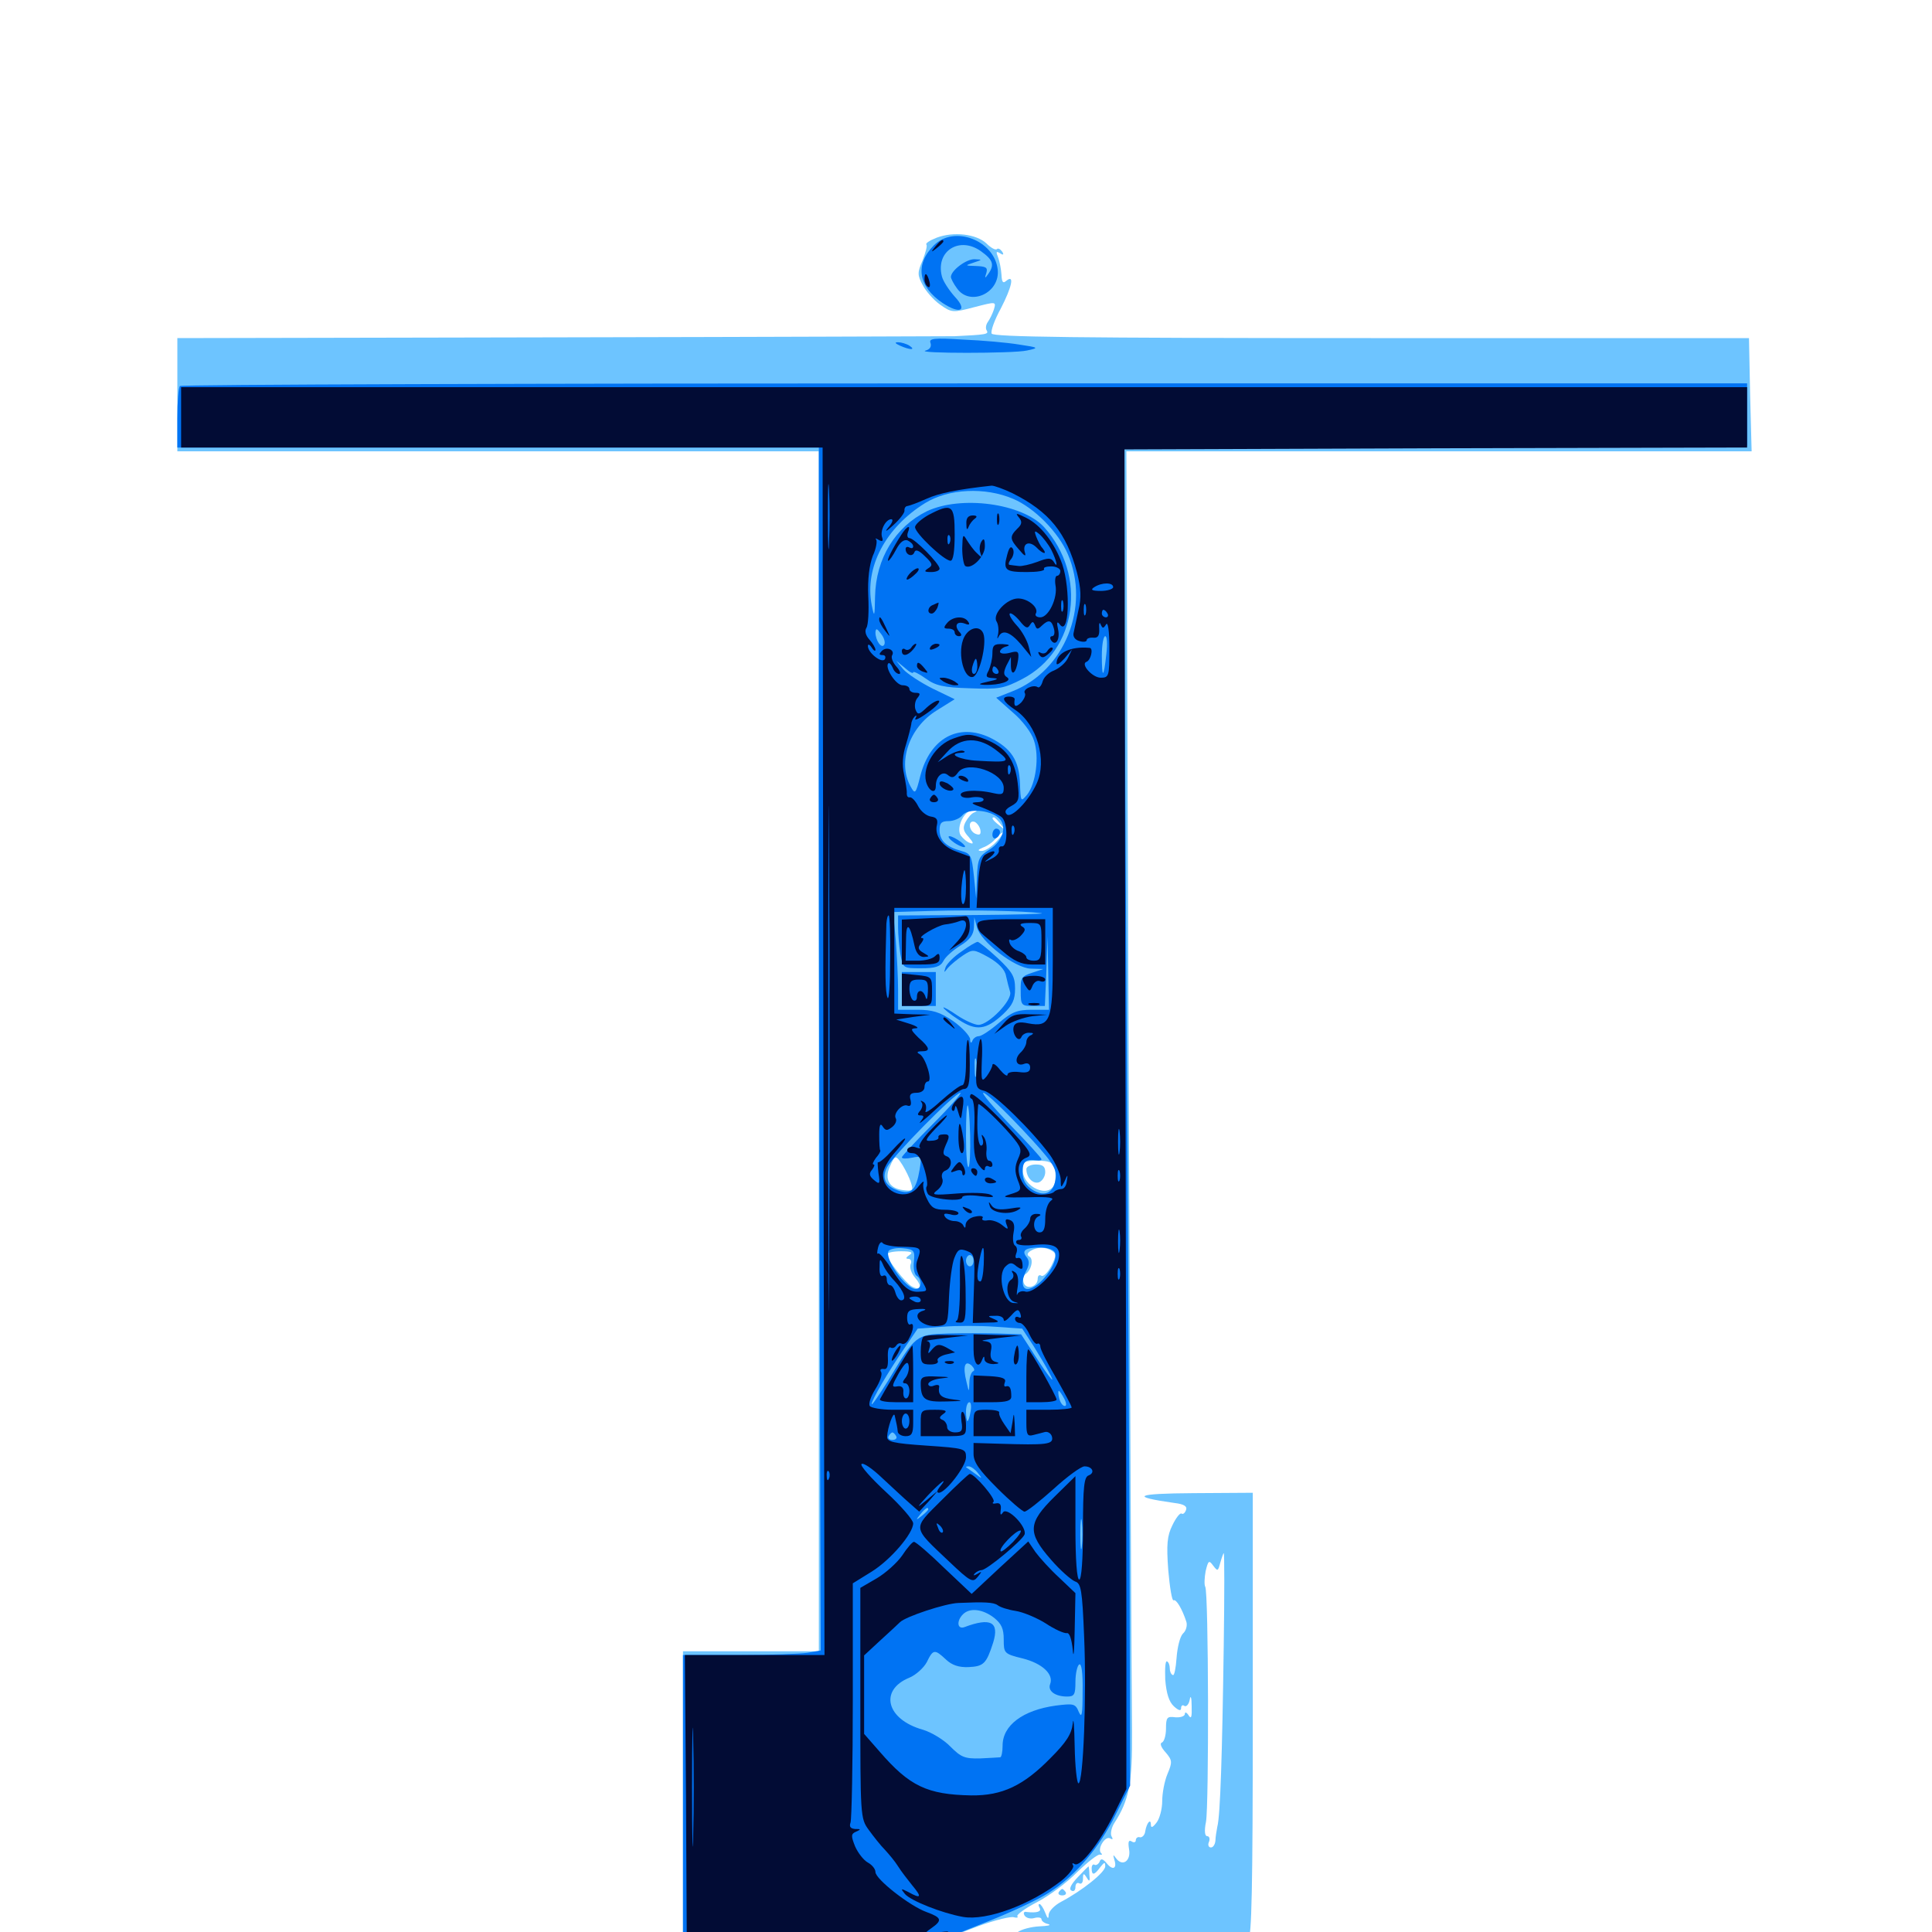 <svg xmlns="http://www.w3.org/2000/svg" viewBox="0 -1000 1000 1000">
	<path fill="#6dc4ff" d="M484.766 -876.953C481.25 -875.586 478.906 -874.023 479.492 -873.438C480.078 -872.852 479.102 -869.336 477.539 -865.234C474.805 -858.984 474.805 -857.617 477.539 -852.539C479.102 -849.414 483.203 -844.727 486.523 -842.383C492.578 -838.086 493.164 -838.086 504.297 -841.016C515.625 -843.945 515.625 -843.945 514.453 -839.844C513.672 -837.5 512.305 -834.766 511.328 -833.398C510.352 -832.031 509.961 -830.078 510.742 -828.906C511.914 -826.953 510.156 -826.758 494.141 -825.977C490.43 -825.977 398.242 -825.586 289.648 -825.391L91.797 -825V-795.703V-766.406H257.812H423.828V-455.859V-145.312H388.672H353.516V-70.117V5.078H225.391H97.461L98.047 9.57L98.633 13.867L483.984 14.453L869.141 14.844V9.961V5.078L756.445 4.883C694.336 4.883 644.727 4.297 646.094 3.711C647.852 2.93 648.438 -22.07 648.438 -112.305V-227.344L617.773 -227.148C587.695 -226.953 584.375 -225.391 607.812 -222.07C612.891 -221.484 614.648 -220.312 613.867 -218.359C613.281 -216.797 612.305 -216.016 611.523 -216.602C610.742 -216.992 608.594 -214.258 606.836 -210.547C604.102 -205.078 603.711 -200.586 604.688 -187.305C605.469 -178.32 606.641 -171.289 607.422 -171.68C608.789 -172.461 611.914 -167.188 614.062 -160.547C614.648 -158.594 613.867 -155.859 612.305 -154.492C610.742 -152.93 609.375 -147.266 608.984 -141.797C608.594 -136.523 607.812 -132.422 607.031 -133.008C606.055 -133.398 605.469 -134.961 605.469 -136.523C605.469 -138.086 604.883 -139.648 604.102 -140.039C603.125 -140.625 602.93 -136.328 603.125 -130.664C603.711 -123.438 605.078 -119.141 607.617 -116.797C609.961 -114.648 611.328 -114.258 611.328 -115.82C611.328 -117.188 612.109 -117.773 613.086 -116.992C614.062 -116.406 615.43 -117.969 615.82 -120.312C616.211 -122.852 616.797 -121.484 616.797 -116.992C616.992 -111.328 616.602 -109.961 615.234 -112.109C614.258 -113.672 613.281 -114.062 613.281 -112.891C613.281 -111.719 611.133 -110.938 608.398 -111.133C604.102 -111.719 603.516 -111.133 603.516 -105.273C603.516 -101.758 602.539 -98.438 601.367 -98.047C600.195 -97.656 600.977 -95.508 603.32 -92.969C606.836 -88.867 606.836 -87.891 604.297 -81.836C602.734 -78.125 601.562 -71.875 601.562 -67.773C601.562 -63.672 600.195 -58.594 598.633 -56.641C596.68 -54.102 595.703 -53.711 595.703 -55.469C595.703 -58.984 593.555 -56.641 592.773 -52.148C592.578 -50.195 591.211 -48.828 590.039 -49.023C588.867 -49.414 587.891 -48.633 587.891 -47.461C587.891 -46.484 586.914 -46.094 585.742 -46.875C584.18 -47.852 583.789 -46.68 584.375 -42.969C585.547 -36.914 581.055 -33.594 577.734 -38.086C576.172 -40.234 575.977 -40.234 576.758 -37.5C578.32 -32.812 575.977 -31.641 572.852 -35.547C570.898 -37.891 569.727 -38.281 569.141 -36.328C568.555 -35.156 567.383 -34.375 566.602 -34.766C565.82 -35.352 565.039 -34.57 565.039 -33.008C565.039 -29.102 566.406 -29.297 569.531 -33.594C571.68 -36.328 572.07 -36.328 572.07 -33.984C572.07 -30.859 559.961 -21.289 549.219 -15.625C545.898 -13.867 542.969 -10.938 542.773 -8.984C542.773 -6.445 542.188 -6.836 541.016 -9.961C540.039 -12.5 538.672 -14.453 538.086 -14.453C537.305 -14.453 537.5 -13.672 538.086 -12.5C539.258 -10.547 536.719 -9.766 531.445 -10.352C530.078 -10.742 529.492 -9.961 530.273 -8.594C531.055 -7.227 533.398 -6.641 535.352 -7.227C537.5 -7.812 539.062 -7.422 539.062 -6.641C539.062 -5.664 540.625 -4.492 542.578 -4.102C544.336 -3.516 542.383 -3.125 538.086 -2.93C533.789 -2.734 528.516 -1.367 526.562 0.195C523.047 2.93 524.219 3.125 539.258 3.516C553.711 3.906 554.297 3.906 543.945 4.688C537.5 5.078 523.047 4.688 511.719 4.102L491.211 2.734L506.641 -3.125C515.234 -6.25 523.438 -8.203 524.805 -7.617C526.367 -7.227 527.148 -7.422 526.562 -8.203C526.172 -8.984 530.664 -12.305 536.719 -15.43C542.773 -18.555 552.344 -25.586 557.617 -31.055C563.086 -36.328 568.359 -40.43 569.336 -40.039C570.508 -39.844 570.703 -40.234 569.922 -40.82C567.773 -42.969 572.07 -50 574.609 -48.438C575.977 -47.656 576.172 -48.047 575.391 -49.414C574.609 -50.586 575.195 -53.711 576.562 -56.055C584.57 -68.359 586.133 -77.148 585.938 -104.102C585.742 -118.75 584.961 -273.633 584.18 -448.633L583.008 -766.406H744.727H906.641L905.859 -795.703L905.273 -825H709.57C556.641 -825 513.867 -825.586 513.281 -827.344C512.695 -828.711 514.844 -834.57 517.969 -840.234C523.828 -851.562 525.195 -858.203 520.898 -854.688C519.141 -853.125 518.555 -853.906 518.359 -857.812C518.164 -860.742 517.383 -864.844 516.602 -866.797C515.43 -869.727 515.625 -870.117 517.578 -868.945C519.336 -867.773 519.727 -868.164 518.75 -869.727C517.773 -871.094 516.602 -871.68 516.016 -871.094C515.43 -870.312 512.891 -871.68 510.547 -874.023C505.273 -878.906 493.555 -880.273 484.766 -876.953ZM504.297 -579.492C502.93 -579.102 500.977 -576.758 499.805 -574.609C498.242 -571.68 498.438 -569.922 501.367 -566.797C503.906 -563.867 504.102 -562.891 502.148 -563.672C500.586 -564.062 498.438 -566.016 497.266 -567.578C494.727 -571.68 499.219 -580.859 503.711 -580.664C505.859 -580.664 506.055 -580.273 504.297 -579.492ZM517.773 -573.633C520.312 -570.508 520.117 -570.312 517.188 -572.852C513.867 -575.391 512.891 -576.953 514.453 -576.953C514.844 -576.953 516.406 -575.391 517.773 -573.633ZM507.422 -570.508C507.812 -568.164 507.227 -567.578 505.078 -568.359C501.367 -569.727 500.781 -575.781 504.492 -574.609C505.664 -574.023 507.031 -572.266 507.422 -570.508ZM515.625 -564.258C513.086 -561.523 509.57 -559.375 508.008 -559.57C505.859 -559.57 506.055 -560.156 508.789 -561.328C511.133 -562.109 514.062 -564.258 515.43 -566.016C516.797 -567.773 518.555 -569.141 519.141 -569.141C519.727 -569.141 518.164 -566.992 515.625 -564.258ZM467.188 -396.875C468.75 -394.336 470.703 -390.43 471.484 -387.891C472.852 -383.789 472.461 -383.398 467.578 -383.984C460.352 -384.766 457.617 -389.648 460.547 -396.094C463.281 -402.344 463.672 -402.344 467.188 -396.875ZM545.898 -395.312C546.484 -393.164 546.484 -389.648 545.898 -387.5C543.359 -379.297 529.297 -385.352 529.297 -394.727C529.297 -398.633 530.273 -399.219 536.914 -399.219C542.969 -399.219 544.922 -398.438 545.898 -395.312ZM544.531 -352.539C546.875 -351.172 546.68 -349.805 544.141 -344.727C542.383 -341.406 540.039 -339.062 539.062 -339.648C537.891 -340.43 537.109 -339.648 537.109 -338.086C537.109 -333.984 531.25 -332.227 529.883 -335.938C529.297 -337.695 529.492 -339.648 530.664 -340.43C533.789 -342.383 535.156 -348.242 532.812 -349.609C531.445 -350.391 531.641 -351.367 533.398 -352.539C536.914 -354.688 541.211 -354.688 544.531 -352.539ZM470.703 -350.391C468.945 -349.219 468.555 -348.438 470.117 -348.438C471.484 -348.438 472.07 -347.07 471.289 -345.508C470.703 -343.75 471.875 -340.625 473.633 -338.672C477.539 -334.18 476.562 -331.641 471.875 -334.18C468.555 -336.133 458.984 -348.242 458.984 -350.781C458.984 -351.562 462.305 -352.344 466.406 -352.344C471.68 -352.344 472.852 -351.758 470.703 -350.391ZM506.445 -311.914C507.617 -312.5 506.641 -312.891 503.906 -312.891C501.172 -312.891 500.195 -312.5 501.562 -311.914C502.734 -311.523 505.078 -311.523 506.445 -311.914ZM610.742 -224.219C611.523 -224.805 610.352 -225.391 608.203 -225.195C606.055 -225.195 605.469 -224.609 607.031 -224.023C608.398 -223.438 610.156 -223.633 610.742 -224.219ZM633.398 -147.852C632.617 -92.578 631.641 -60.156 630.078 -54.492C629.688 -52.344 629.102 -49.023 629.102 -47.266C628.906 -45.312 627.93 -43.75 626.758 -43.75C625.586 -43.75 625 -45.117 625.781 -46.68C626.367 -48.242 625.977 -49.609 624.805 -49.609C623.633 -49.609 623.242 -52.344 624.219 -57.031C625.781 -65.43 625.586 -175.977 623.828 -178.711C623.242 -179.688 623.438 -183.398 624.023 -186.719C625.391 -192.383 625.781 -192.578 627.93 -189.648C630.273 -186.523 630.469 -186.719 631.641 -191.211C632.422 -193.945 633.203 -196.094 633.398 -196.094C633.789 -196.094 633.789 -174.414 633.398 -147.852ZM593.359 -1.367C595.117 -1.953 593.555 -2.344 589.844 -2.344C586.133 -2.344 584.57 -1.953 586.523 -1.367C588.281 -0.977 591.406 -0.977 593.359 -1.367ZM584.57 4.492C586.914 4.102 584.57 3.711 579.102 3.711C573.828 3.711 571.68 4.102 574.805 4.492C577.734 4.883 582.031 4.883 584.57 4.492ZM531.25 -394.922C531.25 -390.43 534.766 -386.914 537.891 -388.086C539.648 -388.867 541.016 -391.211 541.016 -393.359C541.016 -396.289 539.648 -397.266 536.133 -397.266C533.398 -397.266 531.25 -396.094 531.25 -394.922ZM557.812 -28.32C554.492 -24.805 553.125 -22.266 554.492 -21.484C555.664 -20.703 556.641 -21.484 556.641 -23.242C556.641 -25 557.617 -25.781 558.594 -25.195C559.766 -24.609 560.547 -25.586 560.547 -27.539C560.547 -30.469 560.938 -30.664 562.5 -28.125C563.867 -25.781 564.258 -26.172 563.867 -29.688C563.867 -32.031 563.477 -33.984 563.477 -33.984C563.281 -33.984 560.742 -31.445 557.812 -28.32ZM548.047 -20.703C547.461 -19.727 548.242 -18.945 549.805 -18.945C551.367 -18.945 552.148 -19.727 551.562 -20.703C550.977 -21.484 550.195 -22.266 549.805 -22.266C549.414 -22.266 548.633 -21.484 548.047 -20.703Z"/>
	<path fill="#0073f3" d="M483.398 -873.047C473.438 -863.086 475.195 -851.758 487.891 -843.164C497.07 -837.109 500.977 -839.258 494.141 -846.484C491.211 -849.805 488.086 -854.492 487.5 -857.031C484.18 -870.117 496.68 -877.93 507.812 -869.922C514.062 -865.43 514.844 -862.891 511.523 -858.203C509.766 -855.664 509.57 -855.859 510.547 -858.789C511.328 -861.523 510.352 -862.109 505.273 -862.305C499.414 -862.5 499.219 -862.5 503.906 -864.062C508.594 -865.625 508.594 -865.625 504.492 -865.82C500.195 -866.016 492.188 -859.961 492.188 -856.641C492.188 -855.859 493.555 -853.125 495.312 -850.781C501.953 -841.211 517.773 -848.242 516.406 -860.547C514.648 -875.586 493.945 -883.594 483.398 -873.047ZM481.641 -822.461C482.227 -820.508 481.25 -819.141 479.102 -818.555C473.242 -816.992 524.414 -816.992 531.445 -818.555C537.891 -819.922 537.891 -820.117 527.344 -821.68C521.484 -822.656 508.398 -823.828 498.633 -824.219C483.203 -825.195 480.664 -824.805 481.641 -822.461ZM465.82 -821.094C471.094 -818.75 474.219 -818.75 470.703 -821.094C469.141 -822.07 466.406 -822.852 464.844 -822.852C462.891 -822.852 463.281 -822.266 465.82 -821.094ZM93.164 -800.195C92.383 -799.609 91.797 -791.992 91.797 -783.594V-768.359H257.812H423.828V-658.594C423.633 -598.047 424.023 -458.008 424.219 -347.07L424.805 -145.703L417.969 -144.531C414.258 -143.945 398.242 -143.359 382.422 -143.359H353.516V-69.141V5.273L420.508 4.688L487.305 4.102L510.352 -5.078C523.242 -10.156 537.891 -16.992 543.164 -20.508C556.641 -29.102 569.141 -43.75 577.539 -60.938L584.961 -75.781L584.766 -149.023C584.766 -189.453 583.984 -345.312 583.008 -495.508L581.445 -768.359H742.969C831.641 -768.359 904.297 -768.75 904.297 -769.336V-785.938V-801.562H499.414C276.562 -801.562 93.75 -800.977 93.164 -800.195ZM524.414 -741.797C535.156 -737.305 547.852 -724.609 552.734 -713.086C564.453 -685.938 550.977 -652.734 524.023 -642.188L515.625 -638.867L524.219 -631.25C529.102 -627.148 533.984 -620.703 535.156 -616.797C538.086 -608.398 536.133 -594.336 531.641 -588.672C528.32 -584.766 528.32 -584.961 527.93 -594.336C527.539 -606.445 523.438 -612.695 512.5 -618.164C496.094 -625.977 481.445 -617.969 476.367 -598.438C474.023 -589.062 473.633 -588.672 471.289 -592.969C464.453 -605.469 470.508 -623.438 484.766 -632.227L494.141 -638.086L482.812 -643.555C476.562 -646.68 469.727 -651.172 467.578 -653.516L463.867 -658.008L468.359 -654.297C470.703 -652.148 472.656 -651.172 472.656 -651.953C472.656 -652.734 475.586 -651.367 479.102 -648.828C484.18 -645.117 488.281 -644.141 501.953 -643.75C517.188 -643.164 519.531 -643.555 529.297 -648.633C557.617 -663.477 562.891 -702.148 540.43 -727.148C529.102 -739.453 497.461 -743.75 479.688 -735.352C463.477 -727.344 453.32 -710.938 452.93 -691.211C452.734 -680.469 452.539 -680.078 451.172 -686.914C447.461 -706.445 458.398 -726.953 478.906 -739.648C491.016 -747.07 509.766 -748.047 524.414 -741.797ZM457.617 -666.211C456.25 -664.062 453.125 -668.555 453.125 -672.656C453.32 -675 453.906 -674.805 456.055 -671.875C457.617 -669.922 458.398 -667.383 457.617 -666.211ZM572.656 -661.523C571.289 -648.828 570.312 -648.438 570.312 -660.547C570.312 -666.211 571.094 -670.703 572.07 -670.703C573.047 -670.703 573.242 -666.602 572.656 -661.523ZM516.797 -576.758C521.484 -572.852 519.336 -564.844 512.305 -560.352C506.641 -556.836 506.055 -555.469 505.664 -545.703L505.273 -534.961L504.102 -546.484C502.93 -557.227 502.539 -558.203 497.461 -559.57C489.648 -561.719 486.328 -565.039 486.328 -570.312C486.328 -574.023 487.305 -575 491.016 -575C493.555 -575 496.875 -576.367 498.242 -578.125C501.172 -581.641 511.914 -580.859 516.797 -576.758ZM539.062 -527.344C541.797 -526.953 526.172 -526.562 504.492 -526.367L464.844 -526.172V-519.922C464.844 -516.406 465.43 -510.156 466.016 -506.25C467.383 -498.828 467.383 -498.828 476.758 -498.828C483.984 -498.828 486.719 -499.609 488.281 -502.539C489.258 -504.688 493.359 -508.203 497.07 -510.547C501.953 -513.477 503.906 -516.211 504.102 -519.922L504.297 -525.195L505.664 -520.117C507.422 -512.695 525.391 -498.828 533.594 -498.633L540.039 -498.438L534.18 -496.484C528.711 -494.727 528.125 -493.75 528.32 -486.914C528.32 -479.688 528.711 -479.297 534.57 -479.297H540.82L541.602 -497.461L542.188 -515.43L542.578 -496.484L542.969 -477.344H533.984C526.562 -477.344 523.633 -476.172 516.992 -470.508C512.695 -466.797 508.008 -463.672 506.641 -463.672C505.273 -463.672 503.711 -462.5 503.32 -461.328C502.734 -459.766 502.148 -460.156 502.148 -462.109C501.953 -463.867 498.047 -468.164 493.359 -471.484C486.523 -476.172 482.617 -477.344 474.805 -477.344H464.844V-487.695C464.844 -493.555 464.258 -504.883 463.672 -513.086L462.305 -527.93L482.617 -528.516C502.734 -529.102 529.688 -528.516 539.062 -527.344ZM505.273 -443.75C504.883 -441.211 504.492 -442.773 504.492 -447.07C504.297 -451.367 504.688 -453.32 505.273 -451.562C505.664 -449.609 505.664 -446.094 505.273 -443.75ZM482.812 -418.164C474.023 -409.375 466.797 -401.562 466.797 -400.977C466.797 -400.195 469.141 -400.195 472.07 -400.781C476.953 -401.758 477.148 -401.562 475.977 -394.531C474.219 -383.984 471.68 -381.445 464.844 -383.789C458.203 -386.133 456.25 -390.234 459.18 -395.898C461.914 -401.367 494.336 -434.375 497.07 -434.375C498.047 -434.375 491.797 -427.148 482.812 -418.164ZM529.102 -415.43C544.336 -399.219 546.875 -395.508 546.484 -390.625C545.703 -382.617 540.82 -380.078 534.375 -384.18C530.859 -386.523 529.297 -389.258 529.297 -393.359C529.297 -398.828 530.859 -400.195 536.719 -399.414C537.891 -399.219 539.062 -399.414 539.062 -400C539.062 -400.586 531.836 -408.594 522.852 -417.773C514.062 -426.953 507.812 -434.375 508.984 -434.375C510.352 -434.375 519.336 -425.781 529.102 -415.43ZM502.148 -412.305C502.344 -404.102 501.953 -396.68 501.367 -395.898C500.586 -395.312 500 -402.344 500 -411.914C500 -433.008 501.562 -433.203 502.148 -412.305ZM468.75 -368.164C468.75 -366.992 467.969 -365.625 466.797 -365.039C465.82 -364.453 464.844 -365.234 464.844 -366.797C464.844 -368.555 465.82 -369.922 466.797 -369.922C467.969 -369.922 468.75 -369.141 468.75 -368.164ZM473.047 -347.07C472.656 -343.75 473.242 -340.43 474.414 -339.648C477.344 -337.891 477.148 -332.812 474.023 -332.812C468.75 -332.812 457.617 -348.633 459.961 -352.539C460.742 -353.516 464.062 -354.297 467.383 -353.906C473.047 -353.32 473.633 -352.734 473.047 -347.07ZM546.094 -351.562C548.047 -346.289 537.891 -333.008 531.836 -332.812C528.711 -332.812 528.516 -337.5 531.445 -342.773C532.812 -345.508 532.812 -347.461 531.445 -349.219C528.516 -352.734 530.664 -354.297 538.477 -354.297C542.383 -354.297 545.508 -353.125 546.094 -351.562ZM503.906 -347.461C503.906 -345.898 503.125 -344.531 501.953 -344.531C500.977 -344.531 500 -345.898 500 -347.461C500 -349.023 500.977 -350.391 501.953 -350.391C503.125 -350.391 503.906 -349.023 503.906 -347.461ZM534.961 -303.32C538.086 -298.242 541.602 -292.383 542.773 -290.039C547.07 -282.227 543.75 -285.938 536.133 -297.656L528.516 -309.375L516.797 -309.766C510.156 -309.961 498.438 -309.961 490.43 -309.766C474.023 -309.18 474.023 -309.18 459.57 -285.156C454.883 -277.734 451.172 -272.266 451.172 -273.242C451.172 -275.391 459.766 -290.039 468.359 -302.539L475 -312.305L487.891 -313.281C495.117 -313.867 507.227 -313.867 515.039 -313.281L529.102 -312.305ZM503.711 -290.234C502.734 -289.844 501.758 -287.109 501.758 -284.375C501.562 -279.102 501.562 -279.102 500.195 -284.961C498.242 -292.773 499.414 -296.289 502.93 -293.164C504.297 -291.797 504.688 -290.625 503.711 -290.234ZM550.781 -276.172C551.953 -274.023 552.148 -272.266 551.172 -272.266C550 -272.266 548.828 -274.023 548.242 -276.172C547.656 -278.32 547.656 -280.078 548.047 -280.078C548.438 -280.078 549.609 -278.32 550.781 -276.172ZM502.344 -269.336C501.953 -266.602 501.172 -264.453 500.781 -264.453C500.391 -264.453 500 -266.602 500 -269.336C500 -272.07 500.781 -274.219 501.758 -274.219C502.539 -274.219 502.93 -272.07 502.344 -269.336ZM463.867 -256.641C464.453 -255.664 463.672 -254.688 461.914 -254.688C460.156 -254.688 459.375 -255.664 459.961 -256.641C460.547 -257.812 461.523 -258.594 461.914 -258.594C462.305 -258.594 463.281 -257.812 463.867 -256.641ZM507.422 -253.906C505.664 -255.469 474.609 -255.859 474.609 -254.297C474.609 -253.32 482.227 -252.734 491.602 -252.734C500.781 -252.734 508.008 -253.32 507.422 -253.906ZM530.273 -254.688C529.688 -255.859 528.711 -256.641 528.125 -256.641C527.734 -256.641 527.344 -255.859 527.344 -254.688C527.344 -253.711 528.32 -252.734 529.492 -252.734C530.469 -252.734 530.859 -253.711 530.273 -254.688ZM542.383 -255.469C543.164 -256.055 541.992 -256.641 539.844 -256.445C537.695 -256.445 537.109 -255.859 538.672 -255.273C540.039 -254.688 541.797 -254.883 542.383 -255.469ZM506.055 -237.695C508.594 -234.375 508.594 -234.375 504.883 -237.109C502.734 -238.672 500.586 -240.234 500.195 -240.43C499.805 -240.82 500.195 -241.016 501.367 -241.016C502.539 -241.016 504.688 -239.453 506.055 -237.695ZM561.914 -237.891C562.695 -238.477 561.523 -239.062 559.375 -238.867C557.227 -238.867 556.641 -238.281 558.203 -237.695C559.57 -237.109 561.328 -237.305 561.914 -237.891ZM480.469 -218.75C480.469 -218.359 478.906 -216.797 477.148 -215.43C474.023 -212.891 473.828 -213.086 476.367 -216.211C478.906 -219.336 480.469 -220.312 480.469 -218.75ZM559.961 -199.609C559.57 -196.094 559.18 -198.828 559.18 -205.859C559.18 -212.891 559.57 -215.625 559.961 -212.305C560.352 -208.789 560.352 -202.93 559.961 -199.609ZM514.453 -162.695C518.359 -159.57 519.531 -157.031 519.531 -151.367C519.531 -144.336 519.727 -143.945 529.297 -141.602C539.453 -139.062 545.508 -133.398 543.555 -128.32C542.188 -124.805 546.094 -121.875 552.344 -121.875C556.055 -121.875 556.641 -122.852 556.641 -129.492C556.641 -133.789 557.617 -137.891 558.594 -138.477C559.766 -139.258 560.547 -134.18 560.352 -124.414C560.352 -112.695 559.961 -110.352 558.398 -113.867C556.641 -118.164 555.859 -118.359 546.484 -117.188C529.492 -114.844 518.945 -107.031 518.945 -96.484C518.945 -93.164 518.359 -90.625 517.773 -90.43C517.188 -90.43 512.5 -90.039 507.422 -89.844C499.414 -89.648 497.461 -90.43 491.992 -95.898C488.672 -99.414 482.227 -103.32 477.734 -104.688C458.789 -109.961 454.883 -125.195 470.703 -131.641C474.023 -133.008 478.125 -136.719 479.688 -139.648C483.008 -146.484 483.789 -146.484 489.648 -141.016C492.773 -138.086 496.289 -136.914 501.367 -137.109C509.18 -137.5 510.547 -138.867 514.062 -149.805C517.383 -160.547 512.695 -162.891 499.219 -157.812C495.508 -156.445 494.922 -160.938 498.438 -164.453C501.953 -167.969 508.594 -167.188 514.453 -162.695ZM513.672 -567.969C513.672 -566.406 514.648 -565.625 515.625 -566.211C516.797 -566.797 517.578 -568.164 517.578 -569.336C517.578 -570.312 516.797 -571.094 515.625 -571.094C514.648 -571.094 513.672 -569.727 513.672 -567.969ZM493.359 -564.258C495.312 -562.695 498.047 -561.523 499.023 -561.523C500.195 -561.523 499.219 -562.695 497.266 -564.258C495.117 -565.82 492.578 -567.188 491.406 -567.188C490.43 -567.188 491.211 -565.82 493.359 -564.258ZM497.852 -507.617C493.945 -505.078 490.234 -501.367 489.453 -499.414C488.477 -496.289 488.477 -496.289 490.625 -499.023C491.992 -500.586 495.508 -503.516 498.438 -505.469C503.516 -508.789 503.906 -508.789 511.719 -504.492C516.797 -501.562 520.117 -498.242 520.703 -494.922C521.289 -492.188 522.266 -488.477 522.852 -486.523C524.023 -482.227 511.719 -469.531 506.445 -469.531C504.492 -469.531 499.609 -471.68 495.508 -474.414C491.602 -477.148 488.281 -478.906 488.281 -478.516C488.281 -477.93 491.797 -475 496.094 -472.266C505.273 -466.211 510.352 -466.797 519.336 -475.195C524.023 -479.688 525.391 -482.422 525.391 -488.281C525.391 -494.531 524.023 -496.875 516.406 -504.102C511.328 -508.789 506.641 -512.5 506.055 -512.5C505.273 -512.5 501.562 -510.352 497.852 -507.617ZM466.797 -488.086V-479.297H475.586H484.375V-488.086V-496.875H475.586H466.797ZM114.844 8.398C105.859 8.203 113.086 7.812 130.859 7.812C148.633 7.812 155.859 8.203 147.07 8.398C138.086 8.789 123.633 8.789 114.844 8.398ZM271.094 8.398C257.812 8.203 268.555 7.812 294.922 7.812C321.289 7.812 332.031 8.203 318.945 8.398C305.664 8.789 284.18 8.789 271.094 8.398ZM555.273 8.398C523.242 8.203 549.023 8.008 612.305 8.008C675.781 8.008 701.953 8.203 670.508 8.398C639.258 8.789 587.305 8.789 555.273 8.398ZM818.945 8.398C810.547 8.203 817.383 7.812 833.984 7.812C850.586 7.812 857.422 8.203 849.219 8.398C840.82 8.789 827.148 8.789 818.945 8.398ZM118.75 12.305C116.211 11.914 118.164 11.523 123.047 11.523C127.93 11.523 129.883 11.914 127.539 12.305C125 12.695 121.094 12.695 118.75 12.305ZM328.711 12.305C323.438 11.914 327.734 11.719 337.891 11.719C348.047 11.719 352.344 11.914 347.266 12.305C341.992 12.695 333.789 12.695 328.711 12.305ZM360.938 12.305C359.375 11.719 359.961 11.133 362.109 11.133C364.258 10.938 365.43 11.523 364.648 12.109C364.062 12.695 362.305 12.891 360.938 12.305ZM378.516 12.305C372.852 11.914 377.344 11.719 388.672 11.719C400 11.719 404.492 11.914 399.023 12.305C393.359 12.695 383.984 12.695 378.516 12.305ZM456.641 12.305C443.359 12.109 454.102 11.719 480.469 11.719C506.836 11.719 517.578 12.109 504.492 12.305C491.211 12.695 469.727 12.695 456.641 12.305ZM539.648 12.305C537.695 11.719 538.867 11.328 541.992 11.328C545.312 11.328 546.68 11.719 545.508 12.305C544.141 12.695 541.406 12.695 539.648 12.305ZM571.875 12.305C570.508 11.719 571.484 11.328 574.219 11.328C576.953 11.328 577.93 11.719 576.758 12.305C575.391 12.695 573.047 12.695 571.875 12.305ZM653.906 12.305C648.242 11.914 652.734 11.719 664.062 11.719C675.391 11.719 679.883 11.914 674.414 12.305C668.75 12.695 659.375 12.695 653.906 12.305ZM830.664 12.305C824.414 11.914 829.102 11.719 840.82 11.719C852.734 11.719 857.812 11.914 852.148 12.305C846.484 12.695 836.914 12.695 830.664 12.305Z"/>
	<path fill="#020c35" d="M484.18 -872.461C481.641 -869.336 481.836 -869.141 484.961 -871.68C486.719 -873.047 488.281 -874.609 488.281 -875C488.281 -876.562 486.719 -875.586 484.18 -872.461ZM478.516 -855.469C478.516 -853.906 479.297 -852.148 480.273 -851.562C481.25 -850.781 481.641 -852.148 481.055 -854.297C479.883 -858.789 478.516 -859.375 478.516 -855.469ZM93.75 -783.984V-768.359H259.766H425.781L426.172 -455.859L426.758 -143.359H390.625H354.492L355.078 -70.117L355.469 3.125L419.531 2.93C454.688 2.734 485.547 1.953 488.281 0.977C492.188 -0.391 491.602 -0.586 485.547 0.195C478.125 0.977 477.93 0.977 482.031 -1.953C487.891 -6.055 487.5 -7.422 479.492 -10.352C470.898 -13.477 453.125 -27.344 453.125 -31.055C453.125 -32.617 451.367 -34.766 449.219 -35.938C447.07 -37.109 444.141 -40.82 442.578 -44.336C440.43 -49.805 440.43 -50.781 443.164 -51.953C445.703 -53.125 445.703 -53.32 442.578 -53.32C440.234 -53.516 439.453 -54.492 440.234 -56.641C440.82 -58.398 441.406 -86.914 441.406 -120.117V-180.469L451.172 -186.523C460.938 -192.578 472.656 -206.25 472.656 -211.523C472.656 -213.281 466.406 -220.508 458.594 -227.734C450.781 -234.961 445.117 -241.406 445.898 -242.188C446.68 -243.164 451.562 -239.844 456.641 -234.961C461.719 -230.273 468.164 -224.219 470.898 -221.875L475.781 -217.578L480.664 -222.852L485.352 -228.32L479.492 -223.438C474.219 -219.141 474.219 -219.336 480.273 -225.977C486.914 -233.008 491.211 -236.133 486.328 -230.273C484.961 -228.516 484.766 -227.344 485.938 -227.344C489.453 -227.344 500 -241.016 500 -245.703C500 -250.195 499.414 -250.391 479.492 -251.758C462.305 -252.93 458.984 -253.711 459.18 -256.445C459.375 -261.133 462.5 -269.727 463.086 -267.383C464.062 -263.086 464.453 -261.328 464.648 -259.18C464.648 -257.812 466.602 -256.641 468.75 -256.641C471.875 -256.641 472.656 -258.008 472.656 -263.477V-270.312H462.109C456.25 -270.312 450.781 -271.289 450.195 -272.266C449.414 -273.438 450.781 -277.344 453.125 -281.055C455.469 -284.766 456.836 -288.672 456.055 -289.844C455.273 -291.016 455.859 -291.602 457.422 -291.406C459.18 -291.016 459.766 -292.773 459.57 -297.266C459.375 -300.781 459.961 -303.125 460.938 -302.539C461.914 -301.953 463.086 -302.344 463.867 -303.516C464.648 -304.688 465.82 -305.078 466.797 -304.492C467.773 -303.906 469.531 -305.078 470.508 -307.227C473.047 -311.719 473.242 -315.82 471.094 -314.453C470.312 -314.062 469.531 -315.43 469.531 -317.969C469.531 -321.484 470.703 -322.266 475.586 -322.461C478.711 -322.656 479.883 -322.266 478.125 -321.68C470.703 -319.727 477.148 -312.695 485.547 -313.672C490.625 -314.258 490.625 -314.648 491.211 -328.906C491.602 -336.914 492.773 -345.898 493.945 -348.828C495.703 -353.32 496.68 -353.906 500.391 -352.539C504.492 -350.977 504.688 -350 504.102 -333.203L503.516 -315.234L511.133 -315.43C516.992 -315.43 517.773 -315.82 514.648 -317.188C510.938 -318.75 510.938 -318.945 515.234 -318.945C517.578 -319.141 519.531 -318.164 519.531 -316.797C519.531 -315.625 521.094 -316.602 523.242 -318.945C526.367 -322.461 527.148 -322.656 528.125 -320.117C528.711 -318.359 528.516 -317.578 527.344 -318.164C526.172 -318.75 525.391 -318.359 525.391 -317.383C525.391 -316.211 526.562 -315.234 527.93 -315.234C529.102 -315.234 531.445 -312.5 532.812 -309.375C534.375 -306.055 536.133 -303.906 536.914 -304.492C537.695 -304.883 538.477 -304.297 538.477 -302.93C538.477 -301.562 542.188 -294.336 546.68 -286.719C550.977 -279.102 554.688 -272.266 554.688 -271.484C554.688 -270.898 549.414 -270.312 542.969 -270.312H531.25V-263.281C531.25 -257.422 531.836 -256.445 534.766 -257.227C536.523 -257.617 539.258 -258.398 540.82 -258.789C542.383 -259.18 544.141 -258.008 544.531 -256.25C545.312 -252.344 541.992 -251.953 517.188 -252.734L503.906 -253.125V-247.461C503.906 -243.164 506.836 -239.062 516.211 -229.688C522.852 -223.047 529.297 -217.578 530.273 -217.578C531.445 -217.578 538.086 -222.852 545.312 -229.297C552.344 -235.742 559.57 -241.016 561.328 -241.016C565.43 -241.016 566.992 -237.695 563.477 -236.328C561.133 -235.547 560.547 -230.469 560.547 -208.789C560.547 -192.578 559.766 -182.422 558.594 -182.422C557.422 -182.422 556.641 -192.578 556.641 -209.18V-235.938L545.898 -225.391C532.031 -211.719 531.641 -206.836 543.945 -192.773C548.828 -187.109 554.492 -182.227 556.445 -181.445C559.57 -180.469 560.156 -177.148 561.133 -153.125C562.5 -122.656 560.742 -76.953 558.203 -76.953C557.422 -76.953 556.445 -85.547 556.25 -96.094C556.055 -106.445 555.664 -111.914 555.273 -108.008C554.688 -102.539 551.953 -98.242 543.945 -90.234C529.883 -75.781 518.75 -70.508 502.734 -70.703C479.883 -71.094 470.703 -75.586 455.469 -93.164L447.266 -102.539V-122.852V-143.164L455.273 -150.586C459.766 -154.688 464.453 -158.984 465.82 -160.352C468.75 -163.281 489.453 -170.117 496.094 -170.312C509.375 -170.898 514.258 -170.703 516.406 -169.141C517.578 -168.164 521.68 -166.797 525.586 -166.211C529.492 -165.625 536.523 -162.695 541.211 -159.766C545.898 -156.641 550.781 -154.492 552.148 -154.688C553.516 -155.078 554.688 -151.758 555.273 -145.898C555.664 -140.82 556.055 -145.312 556.25 -156.055L556.641 -175.391L548.242 -183.398C543.555 -187.695 538.086 -193.75 535.938 -196.68L532.227 -202.148L517.578 -188.672L502.93 -175L488.672 -188.477C481.055 -195.898 474.023 -201.953 473.047 -201.953C472.266 -201.953 469.531 -198.828 466.992 -194.922C464.453 -191.211 458.398 -185.742 453.711 -183.008L445.312 -178.125V-118.555C445.312 -60.156 445.312 -58.789 449.609 -52.93C452.148 -49.414 455.859 -44.727 458.008 -42.578C460.156 -40.234 463.281 -36.523 464.844 -33.984C466.406 -31.445 469.922 -26.953 472.266 -24.023C477.344 -17.969 476.758 -16.992 470.117 -20.703C466.211 -22.656 466.016 -22.656 468.359 -19.727C471.289 -16.211 487.5 -9.766 498.438 -7.812C510.547 -5.664 533.398 -14.062 549.414 -26.562C553.32 -29.688 556.055 -33.398 555.469 -34.375C554.688 -35.547 555.078 -35.938 556.25 -35.156C559.18 -33.398 569.336 -46.289 576.758 -61.328L583.008 -74.023V-151.172C583.008 -193.555 582.812 -349.609 582.422 -497.852L582.031 -767.383L743.164 -767.969L904.297 -768.359V-783.984V-799.609H499.023H93.75ZM429.102 -719.141C428.906 -711.328 428.516 -717.188 428.516 -732.227C428.516 -747.266 428.711 -753.711 429.102 -746.484C429.492 -739.258 429.492 -726.953 429.102 -719.141ZM524.023 -744.727C543.164 -735.156 551.953 -724.219 557.422 -703.711C559.57 -695.312 559.766 -690.43 558.203 -684.18C557.227 -679.492 556.055 -674.219 555.664 -672.266C555.273 -670.508 556.445 -668.75 558.789 -668.164C560.742 -667.578 562.5 -667.773 562.5 -668.75C562.5 -669.531 564.062 -670.117 566.016 -669.922C568.359 -669.727 569.141 -671.094 568.945 -674.609C568.75 -677.344 569.141 -678.32 569.727 -676.758C570.703 -674.609 571.094 -674.609 572.461 -676.758C573.438 -678.516 574.219 -673.633 574.219 -664.453C574.219 -650 574.023 -649.219 569.727 -649.219C565.43 -649.219 559.18 -656.25 562.305 -657.422C564.648 -658.203 566.016 -664.453 564.062 -664.648C554.297 -665.625 546.875 -662.109 546.875 -656.641C546.875 -655.469 548.633 -656.641 550.977 -659.18L554.883 -663.867L552.734 -659.375C551.562 -656.836 548.242 -654.102 545.508 -652.93C542.773 -651.953 540.234 -649.414 539.648 -647.266C539.062 -645.117 537.891 -643.75 537.109 -644.336C534.766 -645.898 529.102 -643.164 530.469 -641.211C531.055 -640.234 530.078 -638.086 528.516 -636.328C525.586 -633.594 524.609 -634.18 525.195 -638.086C525.195 -638.867 524.023 -639.453 522.461 -639.453C517.969 -639.453 518.945 -636.914 525.391 -632.617C536.719 -625.195 542.188 -606.445 536.523 -594.336C532.422 -585.352 523.438 -576.172 521.094 -578.516C519.727 -579.883 520.508 -581.25 523.438 -582.812C527.344 -584.961 527.734 -586.133 526.758 -594.727C525.195 -607.031 520.703 -613.086 509.961 -617.383C502.344 -620.312 500.586 -620.312 493.555 -617.773C484.375 -614.648 477.344 -603.516 479.297 -595.508C480.664 -590.43 484.375 -588.672 484.375 -593.164C484.375 -598.242 487.891 -601.172 490.625 -598.828C492.773 -597.07 493.945 -597.461 495.898 -600.195C500.586 -606.641 519.531 -600.195 519.531 -592.188C519.531 -588.867 518.75 -588.477 514.258 -589.453C505.273 -591.602 495.703 -590.82 497.461 -588.086C498.047 -587.109 500.586 -586.719 503.125 -587.305C505.859 -587.695 508.398 -587.305 508.984 -586.523C509.57 -585.547 508.008 -584.766 505.469 -584.766C502.148 -584.57 502.734 -583.984 508.398 -582.031C512.305 -580.469 516.992 -578.32 518.555 -576.953C521.68 -574.219 521.68 -561.523 518.555 -561.914C517.578 -562.109 516.797 -561.328 516.992 -559.961C517.383 -558.594 515.625 -556.641 513.086 -555.469C508.984 -553.32 508.984 -553.516 512.5 -556.25C516.602 -559.57 514.648 -560.547 509.961 -557.617C508.008 -556.445 506.836 -551.172 506.25 -542.969L505.469 -530.078H525.195H544.922V-502.93C544.922 -471.68 543.555 -468.164 532.227 -470.312C527.734 -471.289 525.586 -470.703 524.805 -468.945C523.438 -465.43 527.148 -459.766 528.711 -463.281C529.102 -464.453 531.055 -465.625 532.812 -465.43C534.961 -465.43 535.156 -465.039 533.789 -464.258C532.422 -463.867 531.25 -462.109 531.25 -460.742C531.25 -459.18 529.883 -456.641 528.125 -455.078C524.609 -451.562 526.172 -447.656 530.273 -449.414C532.031 -450 533.203 -449.219 533.203 -447.461C533.203 -445.117 531.641 -444.531 527.344 -445.117C524.023 -445.508 521.484 -444.922 521.484 -443.75C521.484 -442.578 519.727 -443.75 517.578 -446.289C515.625 -448.828 513.867 -450 513.672 -448.828C513.672 -447.852 512.305 -445.117 510.742 -442.969C508.008 -439.648 507.812 -440.234 508.203 -451.367C508.594 -458.008 508.203 -462.891 507.422 -462.109C506.836 -461.328 505.859 -455.273 505.469 -448.633C504.883 -437.109 505.078 -436.523 509.57 -435.352C514.648 -433.984 533.984 -415.039 543.359 -402.344C546.289 -398.242 548.828 -392.383 549.023 -389.648C549.023 -384.961 549.219 -384.961 550.977 -388.477C552.734 -392.383 552.734 -392.383 552.148 -388.477C551.953 -386.328 550.781 -384.57 549.414 -384.57C548.242 -384.57 546.484 -383.984 545.703 -383.203C544.922 -382.227 541.797 -381.641 538.867 -381.641C529.102 -381.641 522.656 -397.656 531.25 -400.781C534.766 -402.148 533.594 -404.102 519.727 -418.75C511.133 -427.734 503.32 -434.57 502.539 -433.594C501.758 -432.617 501.953 -431.641 502.93 -431.25C504.102 -430.859 504.688 -424.414 504.297 -415.82C503.711 -404.883 504.297 -400.195 506.641 -396.875C508.398 -394.531 509.766 -393.555 509.766 -394.922C509.766 -396.289 510.742 -396.875 511.719 -396.289C512.891 -395.703 513.672 -396.094 513.672 -397.07C513.672 -398.242 512.891 -399.219 511.914 -399.219C510.938 -399.219 510.352 -401.367 510.547 -403.906C510.938 -406.641 510.352 -409.766 509.375 -411.328C508.008 -413.281 507.812 -412.891 508.594 -410.547C509.18 -408.594 508.789 -407.031 507.812 -407.031C506.641 -407.031 505.859 -411.914 505.859 -417.773C505.859 -423.633 506.25 -428.516 506.445 -428.516C507.812 -428.516 517.188 -419.531 523.242 -412.5C528.711 -406.055 529.102 -404.883 526.953 -400.195C525.195 -396.289 525.195 -393.555 526.758 -389.258C528.906 -383.984 528.711 -383.594 522.852 -381.836C517.773 -380.273 519.727 -380.078 531.836 -380.273C543.359 -380.664 546.289 -380.078 543.945 -378.516C542.188 -377.148 541.016 -373.242 541.016 -369.141C541.016 -364.258 540.234 -362.109 538.086 -362.109C534.57 -362.109 534.18 -369.141 537.695 -370.508C539.062 -371.094 538.672 -371.68 536.719 -371.68C534.766 -371.875 533.203 -370.703 533.203 -369.141C533.203 -367.773 531.836 -365.43 530.273 -364.062C528.711 -362.695 527.93 -360.938 528.516 -359.961C529.102 -358.984 528.516 -358.203 527.344 -358.203C526.172 -358.203 525.586 -357.422 526.172 -356.445C526.758 -355.469 531.055 -355.078 535.547 -355.664C546.094 -356.641 549.414 -354.492 547.852 -347.852C546.094 -341.016 535.156 -330.469 530.859 -331.445C529.102 -332.031 527.148 -331.445 526.562 -330.078C526.172 -328.906 526.172 -330.664 526.758 -333.984C527.344 -337.891 526.758 -340.82 525.195 -341.602C523.828 -342.578 523.242 -342.383 524.219 -341.016C524.805 -339.844 524.609 -338.477 523.438 -337.695C520.117 -335.742 521.094 -327.344 525 -326.172C527.734 -325.391 527.539 -325.391 524.414 -325.586C519.336 -326.172 516.211 -340.039 520.312 -344.336C522.656 -346.68 523.828 -346.68 526.172 -344.531C528.32 -342.969 529.297 -342.773 529.297 -344.336C529.297 -347.852 528.32 -349.414 526.562 -348.828C525.586 -348.438 525.391 -349.609 525.977 -351.172C526.758 -352.93 526.367 -354.688 525.391 -355.273C524.414 -355.859 524.023 -358.789 524.609 -361.914C525.391 -365.82 524.805 -367.773 522.656 -368.555C520.508 -369.336 520.117 -368.75 520.898 -366.406C522.07 -363.477 521.875 -363.281 518.555 -366.016C516.602 -367.578 513.281 -368.75 511.133 -368.359C509.18 -367.969 507.812 -368.555 508.594 -369.531C509.18 -370.508 507.617 -370.898 504.883 -370.312C502.148 -369.922 500 -367.969 499.805 -366.211C499.805 -364.258 499.414 -364.062 498.633 -365.625C498.242 -366.797 496.094 -367.969 494.141 -367.969C492.188 -367.969 489.844 -368.945 489.062 -370.312C488.086 -371.875 489.062 -372.07 491.797 -371.484C494.141 -370.703 496.094 -371.094 496.094 -372.07C496.094 -373.047 492.969 -373.828 489.258 -373.828C483.789 -373.828 482.031 -374.805 479.883 -379.297C478.32 -382.227 477.539 -385.938 477.93 -387.5C478.516 -389.062 477.539 -388.477 475.586 -386.133C469.727 -377.93 457.031 -382.227 457.031 -392.188C457.031 -394.531 459.766 -399.609 462.891 -403.125C470.898 -412.109 470.117 -413.672 461.914 -404.688C458.398 -400.781 455.078 -398.047 454.492 -398.438C454.102 -398.828 454.297 -396.289 454.688 -392.773C455.664 -387.109 455.273 -386.719 452.344 -389.258C450 -391.211 449.609 -392.578 451.367 -394.531C452.539 -396.094 452.93 -397.266 452.148 -397.266C451.367 -397.266 451.953 -398.633 453.32 -400.586C454.883 -402.344 455.859 -404.102 455.664 -404.492C455.273 -404.688 455.078 -408.398 455.078 -412.5C455.078 -417.578 455.664 -418.945 456.836 -416.992C458.398 -414.648 459.18 -414.648 461.719 -416.602C463.477 -417.969 464.258 -419.922 463.672 -421.094C462.109 -423.633 466.992 -428.906 469.727 -427.734C471.289 -427.148 471.875 -428.125 471.289 -430.664C470.508 -433.398 471.289 -434.375 474.414 -434.375C476.758 -434.375 478.516 -435.547 478.516 -437.305C478.516 -438.867 479.297 -440.234 480.273 -440.234C482.812 -440.234 479.297 -452.148 476.172 -454.297C474.219 -455.273 474.609 -455.859 477.148 -455.859C481.641 -455.859 481.445 -457.617 475.391 -462.891C471.289 -466.992 471.094 -467.578 474.023 -467.773C475.977 -467.773 474.414 -468.945 470.703 -470.117L463.867 -472.266L472.656 -473.633L481.445 -474.805L472.266 -475L462.891 -475.391V-502.734V-530.078H482.422H501.953V-543.359V-556.641L495.117 -559.18C487.695 -561.719 483.594 -567.578 484.961 -573.047C485.547 -575.781 484.766 -576.953 481.836 -577.344C479.492 -577.734 476.562 -580.078 475.195 -582.812C473.828 -585.547 471.875 -587.5 470.898 -587.305C469.922 -587.109 469.336 -587.891 469.336 -589.258C469.531 -590.625 468.75 -594.922 467.969 -599.023C466.797 -604.102 467.188 -609.18 468.945 -614.648C470.312 -619.141 471.484 -623.828 471.68 -625.195C471.68 -626.367 472.461 -628.125 473.438 -629.102C474.414 -630.078 474.609 -629.492 473.828 -628.125C473.047 -626.758 475.781 -627.93 480.078 -631.055C484.375 -633.984 486.914 -636.914 485.938 -637.305C484.961 -637.695 482.031 -635.938 479.688 -633.789C475.586 -629.883 475 -629.883 473.828 -632.812C473.242 -634.57 473.633 -637.305 474.805 -638.672C476.562 -640.82 476.367 -641.406 473.828 -641.406C472.07 -641.406 470.703 -642.383 470.703 -643.359C470.703 -644.531 469.141 -645.312 467.188 -645.312C463.672 -645.312 457.812 -654.492 459.766 -656.641C460.352 -657.227 461.328 -656.055 462.109 -654.297C462.695 -652.539 464.258 -651.172 465.43 -651.172C466.406 -651.172 465.82 -652.93 464.062 -654.883C462.109 -657.031 461.133 -659.57 461.719 -660.742C463.477 -663.477 458.984 -665.625 456.445 -663.086C454.883 -661.523 454.883 -660.938 456.836 -660.938C458.203 -660.938 458.594 -659.961 458.008 -658.789C456.445 -656.445 449.219 -662.109 449.219 -665.625C449.219 -666.797 450.195 -666.406 451.172 -664.844C452.148 -663.281 453.125 -662.695 453.125 -663.672C453.125 -664.648 451.758 -666.992 450 -668.945C448.047 -671.094 447.461 -673.438 448.438 -675C449.414 -676.367 449.805 -683.789 449.414 -691.406C449.023 -700.391 450 -707.617 451.758 -712.305C453.516 -716.016 454.102 -719.922 453.516 -720.703C452.734 -721.484 453.32 -721.484 454.883 -720.508C456.641 -719.531 457.227 -719.922 456.641 -721.68C455.273 -725.195 458.398 -731.25 461.328 -731.25C462.5 -731.25 461.914 -729.297 459.766 -726.953C457.617 -724.414 458.789 -724.805 462.305 -728.125C465.82 -731.25 468.359 -734.766 468.164 -735.742C467.969 -736.914 468.75 -738.086 469.727 -738.086C470.898 -738.281 475.195 -739.844 479.492 -741.797C485.938 -744.727 495.508 -746.68 513.281 -748.633C514.648 -748.633 519.531 -746.875 524.023 -744.727ZM576.172 -696.094C576.172 -695.117 573.242 -694.141 569.922 -694.141C565.039 -694.141 564.258 -694.727 566.406 -696.094C570.312 -698.633 576.172 -698.633 576.172 -696.094ZM561.914 -682.031C561.328 -680.664 560.938 -681.641 560.938 -684.375C560.938 -687.109 561.328 -688.086 561.914 -686.914C562.305 -685.547 562.305 -683.203 561.914 -682.031ZM573.242 -682.422C573.828 -681.445 573.438 -680.469 572.461 -680.469C571.289 -680.469 570.312 -681.445 570.312 -682.422C570.312 -683.594 570.703 -684.375 571.094 -684.375C571.68 -684.375 572.656 -683.594 573.242 -682.422ZM559.961 -674.219C560.547 -675.586 560.352 -677.344 559.766 -677.93C559.18 -678.711 558.594 -677.539 558.789 -675.391C558.789 -673.242 559.375 -672.656 559.961 -674.219ZM429.102 -346.094C428.906 -287.695 428.711 -335.352 428.711 -451.953C428.711 -568.555 428.906 -616.211 429.102 -558.008C429.492 -499.609 429.492 -404.297 429.102 -346.094ZM516.602 -610.938C523.242 -605.664 522.461 -605.273 505.859 -606.25C497.07 -606.641 489.844 -609.961 497.266 -610.352C499.219 -610.352 500 -610.938 498.633 -611.328C497.461 -611.914 493.945 -610.742 490.82 -608.984L485.352 -605.469L490.039 -610.547C497.266 -618.75 506.836 -618.945 516.602 -610.938ZM522.852 -600C522.266 -598.438 521.68 -599.023 521.68 -601.172C521.484 -603.32 522.07 -604.492 522.656 -603.711C523.242 -603.125 523.438 -601.367 522.852 -600ZM524.805 -568.75C524.219 -567.188 523.633 -567.773 523.633 -569.922C523.438 -572.07 524.023 -573.242 524.609 -572.461C525.195 -571.875 525.391 -570.117 524.805 -568.75ZM500 -540.82C500 -535.938 499.414 -532.031 498.438 -532.031C497.656 -532.031 497.266 -535.938 497.656 -540.82C498.047 -545.703 498.828 -549.609 499.219 -549.609C499.609 -549.609 500 -545.703 500 -540.82ZM460.742 -503.32C460.742 -490.625 460.156 -481.836 459.375 -483.594C458.203 -486.523 458.008 -496.094 458.789 -521.875C458.984 -524.219 459.375 -526.172 459.961 -526.172C460.547 -526.172 460.938 -515.82 460.742 -503.32ZM579.492 -403.711C579.102 -400.586 578.711 -403.125 578.711 -408.984C578.711 -414.844 579.102 -417.383 579.492 -414.453C579.883 -411.328 579.883 -406.641 579.492 -403.711ZM579.492 -389.062C578.906 -387.695 578.516 -388.672 578.516 -391.406C578.516 -394.141 578.906 -395.117 579.492 -393.945C579.883 -392.578 579.883 -390.234 579.492 -389.062ZM466.992 -379.883C462.109 -380.859 457.617 -382.617 457.031 -383.789C456.055 -385.156 455.273 -384.766 454.297 -382.617C453.711 -380.859 453.125 -379.102 453.125 -378.711C453.125 -378.516 458.203 -378.32 464.453 -378.125H475.586ZM469.727 -366.992C469.727 -369.141 468.164 -371.094 466.211 -371.484C463.281 -372.07 462.695 -371.289 463.281 -367.578C464.062 -362.109 469.727 -361.523 469.727 -366.992ZM579.492 -352.93C579.102 -349.805 578.711 -351.953 578.711 -357.227C578.711 -362.695 579.102 -365.039 579.492 -362.695C579.883 -360.156 579.883 -355.859 579.492 -352.93ZM466.602 -354.688C476.758 -354.492 477.148 -354.297 475 -348.242C473.633 -344.922 474.219 -341.992 476.758 -337.695C480.273 -331.836 480.273 -331.641 476.172 -331.445C470.703 -330.859 467.383 -333.594 460.938 -343.945C458.008 -348.438 455.078 -351.758 454.492 -351.172C453.906 -350.586 453.906 -351.953 454.492 -354.297C455.078 -356.641 456.25 -357.617 456.836 -356.641C457.422 -355.664 461.914 -354.688 466.602 -354.688ZM509.18 -345.508C508.984 -340.625 508.203 -336.719 507.422 -336.719C505.469 -336.719 505.469 -340.039 507.031 -348.242C508.789 -356.836 509.57 -355.859 509.18 -345.508ZM463.086 -336.914C467.969 -331.641 469.531 -326.953 466.406 -326.953C465.43 -326.953 464.062 -328.711 463.477 -330.859C462.891 -333.008 461.719 -334.766 460.742 -334.766C459.766 -334.766 458.984 -336.133 458.984 -337.891C458.984 -339.453 458.203 -340.234 457.031 -339.648C455.859 -338.867 455.078 -340.82 455.273 -343.945C455.273 -348.633 455.469 -348.828 457.031 -345.508C457.812 -343.359 460.547 -339.453 463.086 -336.914ZM579.492 -338.281C578.906 -336.914 578.516 -337.891 578.516 -340.625C578.516 -343.359 578.906 -344.336 579.492 -343.164C579.883 -341.797 579.883 -339.453 579.492 -338.281ZM476.562 -326.953C476.562 -325.977 475.195 -325.586 473.633 -326.172C472.07 -326.953 470.703 -327.734 470.703 -328.125C470.703 -328.516 472.07 -328.906 473.633 -328.906C475.195 -328.906 476.562 -328.125 476.562 -326.953ZM470.703 -264.453C470.703 -262.305 469.922 -260.547 468.75 -260.547C467.773 -260.547 466.797 -262.305 466.797 -264.453C466.797 -266.602 467.773 -268.359 468.75 -268.359C469.922 -268.359 470.703 -266.602 470.703 -264.453ZM537.109 -264.258C537.109 -265.234 536.328 -266.797 535.156 -267.383C534.18 -267.969 533.203 -267.773 533.203 -266.602C533.203 -265.625 534.18 -264.062 535.156 -263.477C536.328 -262.891 537.109 -263.086 537.109 -264.258ZM546.875 -266.406C546.875 -267.578 545.508 -268.359 543.945 -268.359C542.383 -268.359 541.016 -267.969 541.016 -267.578C541.016 -267.188 542.383 -266.406 543.945 -265.625C545.508 -265.039 546.875 -265.43 546.875 -266.406ZM429.102 -234.766C428.516 -233.203 427.93 -233.789 427.93 -235.938C427.734 -238.086 428.32 -239.258 428.906 -238.477C429.492 -237.891 429.688 -236.133 429.102 -234.766ZM358.789 -50C358.594 -36.328 358.203 -47.656 358.203 -75C358.203 -102.344 358.594 -113.672 358.789 -99.805C359.18 -86.133 359.18 -63.867 358.789 -50ZM480.469 -733.398C476.758 -731.25 473.633 -728.516 473.633 -727.148C473.633 -724.023 488.672 -709.766 491.992 -709.766C493.359 -709.766 494.141 -714.453 494.141 -723.438C494.141 -738.867 492.773 -739.844 480.469 -733.398ZM491.602 -719.141C491.016 -717.578 490.43 -718.164 490.43 -720.312C490.234 -722.461 490.82 -723.633 491.406 -722.852C491.992 -722.266 492.188 -720.508 491.602 -719.141ZM516.016 -731.25C516.016 -728.516 516.406 -727.539 516.992 -728.906C517.383 -730.078 517.383 -732.422 516.992 -733.789C516.406 -734.961 516.016 -733.984 516.016 -731.25ZM527.344 -732.227C529.102 -730.078 529.102 -728.711 526.562 -726.367C522.461 -722.266 522.656 -720.898 527.539 -715.43C530.273 -712.109 531.25 -711.719 530.469 -714.062C529.102 -718.75 532.617 -720.312 536.328 -716.797C539.844 -713.086 542.383 -712.695 539.648 -716.211C538.477 -717.383 537.109 -720.312 536.328 -722.266C535.156 -725.391 535.547 -725.586 538.086 -723.438C539.844 -721.875 542.578 -718.359 544.141 -715.43C547.07 -709.57 547.852 -705.078 545.312 -709.375C543.945 -711.328 542.383 -711.328 536.914 -709.18C533.203 -707.812 528.906 -706.836 527.344 -707.031C525.781 -707.227 523.633 -707.422 522.656 -707.617C521.68 -707.617 522.07 -709.18 523.438 -710.742C524.609 -712.305 525 -714.648 524.219 -716.016C523.242 -717.578 522.266 -716.602 521.289 -712.695C519.141 -704.883 520.312 -703.906 531.445 -703.906C536.914 -703.906 540.82 -704.492 540.43 -705.469C539.844 -706.25 541.602 -706.836 544.141 -706.836C546.68 -706.836 548.828 -705.664 548.828 -704.492C548.828 -703.125 548.047 -701.953 547.07 -701.953C546.289 -701.953 545.898 -699.805 546.289 -697.266C547.656 -690.625 542.773 -680.469 538.477 -680.469C536.523 -680.469 535.547 -681.445 536.133 -682.422C537.891 -685.352 532.227 -690.234 526.953 -690.234C521.094 -690.234 513.477 -682.031 515.82 -678.32C516.797 -676.758 516.992 -673.828 516.602 -671.68C516.016 -669.531 516.211 -668.945 516.797 -670.312C518.75 -674.414 522.852 -673.047 528.516 -666.406L533.789 -659.961L532.422 -665.43C531.641 -668.555 528.906 -673.438 526.367 -676.172C523.828 -678.906 522.07 -681.836 522.656 -682.422C523.242 -683.008 525.586 -681.25 527.734 -678.711C530.664 -675 531.836 -674.414 533.008 -676.367C534.375 -678.516 534.766 -678.516 535.742 -676.367C536.523 -674.219 537.109 -674.023 539.258 -676.172C542.773 -679.492 544.336 -679.102 545.508 -674.609C546.094 -672.461 545.703 -670.703 544.531 -670.703C543.555 -670.703 543.359 -669.727 543.945 -668.75C546.289 -665.039 548.828 -668.945 547.656 -674.219C546.875 -677.734 547.07 -678.711 548.438 -676.953C553.32 -669.922 554.297 -694.727 549.805 -708.008C545.898 -718.945 538.672 -728.32 531.055 -732.031C525.977 -734.57 525.391 -734.57 527.344 -732.227ZM550.195 -683.984C549.609 -682.617 549.219 -683.594 549.219 -686.328C549.219 -689.062 549.609 -690.039 550.195 -688.867C550.586 -687.5 550.586 -685.156 550.195 -683.984ZM500.195 -728.906C500.195 -725.781 500.586 -725.391 501.367 -727.344C501.953 -728.906 503.516 -730.859 504.688 -731.641C506.055 -732.617 505.469 -733.203 503.516 -733.203C501.172 -733.203 500 -731.836 500.195 -728.906ZM466.406 -723.047C461.914 -716.016 458.789 -709.766 459.766 -709.766C460.352 -709.766 462.109 -712.305 463.867 -715.625C465.82 -719.336 467.773 -720.898 469.727 -720.312C471.289 -719.531 472.656 -718.359 472.656 -717.188C472.656 -716.211 471.875 -716.016 470.703 -716.602C469.727 -717.188 468.75 -716.992 468.75 -715.82C468.75 -712.695 472.266 -711.523 473.242 -714.062C473.828 -715.82 475.586 -715.234 478.711 -712.109C482.617 -708.398 483.008 -707.422 480.469 -705.859C478.125 -704.297 478.32 -703.906 482.031 -703.906C484.375 -703.906 486.328 -704.688 486.328 -705.664C486.328 -708.203 473.242 -721.484 470.703 -721.484C469.727 -721.484 469.336 -722.852 469.922 -724.414C471.68 -728.711 469.531 -727.93 466.406 -723.047ZM498.047 -716.211C498.047 -711.719 498.828 -707.617 499.609 -707.031C502.93 -705.078 509.766 -711.914 509.766 -717.188C509.766 -721.094 509.18 -721.68 508.008 -719.727C507.031 -718.164 506.836 -715.625 507.422 -713.867C508.398 -711.133 508.203 -711.133 505.664 -713.672C503.906 -715.234 501.758 -718.359 500.391 -720.508C498.438 -723.828 498.242 -723.438 498.047 -716.211ZM470.703 -702.93C469.336 -701.367 468.945 -700 469.531 -700C470.312 -700 472.266 -701.367 473.828 -702.93C475.586 -704.492 475.977 -705.859 475 -705.859C474.023 -705.859 472.07 -704.492 470.703 -702.93ZM483.008 -686.914C480.078 -685.938 479.688 -682.422 482.227 -682.422C483.203 -682.422 484.375 -683.789 485.156 -685.352C485.742 -686.914 485.938 -688.281 485.742 -688.086C485.547 -688.086 484.18 -687.5 483.008 -686.914ZM455.078 -679.297C455.078 -678.125 456.445 -675.586 458.203 -673.438C460.938 -669.922 460.938 -669.922 458.789 -674.609C456.055 -680.664 455.078 -681.641 455.078 -679.297ZM490.234 -677.539C488.281 -675.195 488.281 -674.609 491.016 -674.609C492.773 -674.609 494.141 -673.828 494.141 -672.656C494.141 -671.68 495.117 -670.703 496.289 -670.703C497.852 -670.703 498.047 -671.484 496.289 -673.242C493.75 -676.562 495.508 -678.711 499.609 -677.148C501.562 -676.367 502.148 -676.758 501.172 -678.125C499.219 -681.445 493.164 -681.055 490.234 -677.539ZM498.438 -668.75C495.703 -660.938 499.023 -648.633 503.516 -649.609C506.836 -650.195 510.938 -666.797 508.984 -672.07C507.031 -676.953 500.586 -675 498.438 -668.75ZM505.859 -655.078C505.859 -652.93 505.078 -651.172 504.102 -651.172C503.125 -651.172 502.734 -652.93 503.32 -655.078C503.906 -657.227 504.688 -658.984 505.078 -658.984C505.469 -658.984 505.859 -657.227 505.859 -655.078ZM471.68 -664.844C470.898 -663.672 469.531 -663.281 468.555 -663.867C467.578 -664.648 466.797 -664.062 466.797 -663.086C466.797 -659.961 469.922 -660.547 472.656 -663.867C474.023 -665.43 474.609 -666.797 474.023 -666.797C473.438 -666.797 472.266 -665.82 471.68 -664.844ZM481.445 -664.844C480.859 -663.672 481.641 -663.477 483.203 -664.062C486.719 -665.43 487.305 -666.797 484.57 -666.797C483.398 -666.797 482.031 -666.016 481.445 -664.844ZM513.672 -661.719C513.672 -658.984 512.695 -655.078 511.719 -652.93C509.961 -649.805 510.352 -649.219 514.062 -649.023C517.188 -648.828 516.406 -648.242 511.719 -647.266C506.445 -646.094 505.859 -645.703 509.766 -645.508C517.383 -645.312 524.219 -647.461 521.289 -649.414C519.336 -650.586 519.336 -651.953 520.898 -655.469L523.242 -659.961V-655.273C523.438 -649.414 525.977 -651.562 526.953 -658.398C527.539 -662.891 526.953 -663.281 522.656 -662.109C519.727 -661.328 517.578 -661.719 517.578 -662.695C517.578 -663.672 519.141 -665.039 521.094 -665.43C523.047 -666.016 522.266 -666.406 519.141 -666.602C514.453 -666.797 513.672 -666.016 513.672 -661.719ZM516.602 -653.125C517.188 -652.148 516.797 -651.172 515.82 -651.172C514.648 -651.172 513.672 -652.148 513.672 -653.125C513.672 -654.297 514.062 -655.078 514.453 -655.078C515.039 -655.078 516.016 -654.297 516.602 -653.125ZM541.992 -662.891C541.211 -661.719 539.844 -661.523 538.672 -662.109C537.305 -662.891 537.109 -662.5 537.891 -661.133C539.062 -659.375 540.039 -659.375 542.188 -661.133C544.922 -663.281 545.703 -664.844 544.141 -664.844C543.555 -664.844 542.578 -663.867 541.992 -662.891ZM474.609 -655.273C474.609 -654.297 475.977 -652.93 477.734 -652.344C480.469 -651.367 480.664 -651.562 478.516 -654.102C475.781 -657.422 474.609 -657.812 474.609 -655.273ZM488.281 -647.266C489.844 -646.289 492.578 -645.312 494.141 -645.312C496.68 -645.312 496.68 -645.508 494.141 -647.266C492.578 -648.242 489.844 -649.219 488.281 -649.219C485.742 -649.219 485.742 -649.023 488.281 -647.266ZM496.094 -597.656C496.094 -599.219 499.805 -598.438 500.977 -596.484C501.562 -595.312 500.781 -595.117 499.219 -595.703C497.461 -596.289 496.094 -597.266 496.094 -597.656ZM486.328 -594.531C486.328 -592.188 491.797 -589.648 493.359 -591.211C493.945 -591.797 492.578 -593.164 490.43 -594.531C487.5 -595.898 486.328 -595.898 486.328 -594.531ZM481.445 -586.719C480.859 -585.742 481.641 -584.766 483.398 -584.766C485.156 -584.766 485.938 -585.742 485.352 -586.719C484.766 -587.891 483.789 -588.672 483.398 -588.672C483.008 -588.672 482.031 -587.891 481.445 -586.719ZM482.031 -524.805L466.797 -524.023V-512.5V-500.781H476.562C484.375 -500.781 486.328 -501.367 486.328 -504.102C486.328 -506.641 485.742 -506.836 483.984 -505.078C482.617 -503.711 478.711 -502.734 475.195 -502.734H468.75L468.945 -513.086C468.945 -523.438 470.898 -522.266 473.438 -510.156C474.219 -506.641 475.977 -504.688 478.125 -504.688C481.25 -504.883 481.25 -504.883 477.93 -506.836C475.195 -508.398 474.805 -509.57 476.758 -511.719C477.93 -513.281 478.32 -514.453 477.344 -514.453C474.023 -514.453 484.961 -520.898 489.062 -521.484C491.211 -521.68 494.727 -522.461 496.68 -523.242C501.562 -525.195 500.977 -518.75 495.703 -512.891L491.211 -508.008L496.68 -511.523C500.391 -513.867 501.953 -516.602 501.953 -520.508C501.953 -524.023 500.977 -525.977 499.609 -525.781C498.242 -525.586 490.234 -525 482.031 -524.805ZM505.859 -521.289C505.859 -519.727 507.031 -517.578 508.398 -516.602C509.57 -515.43 514.453 -511.523 518.75 -507.812C524.805 -502.539 528.711 -500.781 533.984 -500.781H541.016V-512.5V-524.219H523.438C509.375 -524.219 505.859 -523.633 505.859 -521.289ZM539.062 -512.5C539.062 -504.102 538.477 -502.734 535.156 -502.734C533.008 -502.734 531.25 -503.516 531.25 -504.492C531.25 -505.469 529.492 -506.836 527.539 -507.617C525.391 -508.203 523.242 -510.156 522.656 -511.719C522.07 -513.281 522.266 -514.258 523.242 -513.477C524.219 -512.891 526.562 -513.867 528.32 -515.625C530.859 -518.359 531.055 -519.336 528.906 -520.508C527.344 -521.68 528.516 -522.266 532.812 -522.266C539.062 -522.266 539.062 -522.266 539.062 -512.5ZM466.797 -487.695V-479.297H474.609C482.422 -479.297 482.422 -479.297 482.422 -486.914C482.422 -494.336 482.227 -494.531 474.609 -495.312L466.797 -496.094ZM480.273 -486.719C480.078 -483.203 479.688 -481.836 479.102 -483.789C477.93 -487.891 474.609 -488.281 474.609 -483.984C474.609 -482.422 473.828 -481.641 472.656 -482.227C471.68 -482.812 470.703 -485.547 470.703 -488.281C470.703 -491.992 471.68 -492.969 475.586 -492.969C479.883 -492.969 480.469 -492.188 480.273 -486.719ZM529.297 -493.555C529.297 -492.578 530.078 -490.625 531.25 -489.062C532.812 -486.719 533.203 -486.719 534.375 -489.648C535.156 -491.602 536.914 -492.773 538.281 -492.188C539.844 -491.602 541.016 -491.992 541.016 -492.969C541.016 -494.141 538.477 -494.922 535.156 -494.922C532.031 -494.922 529.297 -494.336 529.297 -493.555ZM532.812 -479.883C531.445 -480.469 532.422 -480.859 535.156 -480.859C537.891 -480.859 538.867 -480.469 537.695 -479.883C536.328 -479.492 533.984 -479.492 532.812 -479.883ZM519.336 -470.117L514.648 -464.844L520.703 -469.141C523.828 -471.289 530.078 -473.438 534.375 -474.023L541.992 -474.805L533.008 -475C525.586 -475.391 523.242 -474.609 519.336 -470.117ZM488.281 -472.656C488.281 -472.266 489.844 -470.703 491.797 -469.336C494.727 -466.797 494.922 -466.992 492.383 -470.117C489.844 -473.242 488.281 -474.219 488.281 -472.656ZM500 -450C500 -443.359 499.219 -438.281 498.047 -438.281C496.875 -438.281 491.992 -434.57 486.914 -430.078C481.836 -425.391 478.32 -423.242 479.102 -425C479.688 -426.953 479.297 -428.906 477.93 -429.688C476.562 -430.469 476.172 -430.469 476.953 -429.492C477.734 -428.711 477.539 -426.758 476.367 -425.195C474.609 -423.242 474.805 -422.656 476.562 -422.656C478.516 -422.656 478.32 -421.875 476.367 -419.336C474.805 -417.383 478.711 -420.508 484.766 -426.172C490.82 -431.641 497.266 -436.328 498.828 -436.328C501.367 -436.328 501.953 -438.867 501.953 -449.023C501.953 -456.055 501.562 -461.719 500.977 -461.719C500.391 -461.719 500 -456.445 500 -450ZM494.141 -429.492C492.773 -427.734 492.188 -425.977 492.969 -425.195C493.555 -424.609 494.141 -425.195 494.336 -426.758C494.531 -428.32 495.117 -427.344 495.898 -424.609C497.266 -419.922 497.461 -419.922 498.242 -426.172C499.414 -433.008 498.047 -434.18 494.141 -429.492ZM481.836 -415.234C477.734 -411.133 475.195 -407.031 475.977 -406.25C476.758 -405.469 475.977 -405.469 474.219 -406.055C472.461 -406.836 470.508 -406.445 469.727 -405.273C469.141 -404.102 470.117 -403.125 472.266 -403.125C474.805 -403.125 476.562 -400.781 478.32 -395.312C479.688 -391.016 480.273 -386.719 479.688 -385.938C479.102 -385.156 479.492 -383.398 480.273 -382.031C481.836 -379.297 498.047 -377.734 498.047 -380.273C498.047 -381.25 502.148 -381.641 507.422 -380.859C513.867 -380.078 515.43 -380.273 512.695 -381.641C510.547 -382.617 502.734 -382.812 495.117 -382.227C482.812 -381.25 481.836 -381.445 485.156 -383.984C487.305 -385.742 488.477 -388.281 487.695 -390.039C487.109 -391.797 487.695 -393.555 489.453 -394.141C492.773 -395.508 493.164 -400.586 489.844 -401.562C487.891 -402.344 487.891 -403.516 489.648 -407.617C491.992 -412.5 491.406 -413.281 486.914 -412.695C485.938 -412.5 485.547 -411.914 485.742 -411.133C485.938 -410.352 484.18 -409.57 482.031 -409.57C478.516 -409.18 478.711 -409.961 484.375 -416.016C488.086 -419.531 490.625 -422.656 490.039 -422.656C489.453 -422.656 485.742 -419.336 481.836 -415.234ZM496.094 -411.328C496.094 -406.836 496.875 -403.125 497.852 -403.125C499.023 -403.125 499.219 -406.445 498.633 -410.547C497.07 -420.508 496.094 -420.898 496.094 -411.328ZM493.945 -396.094C491.602 -392.969 491.602 -392.773 494.727 -393.945C496.68 -394.727 498.047 -394.336 498.047 -392.969C498.047 -391.797 498.633 -391.211 499.219 -391.992C499.805 -392.578 499.609 -394.531 498.633 -396.289C496.875 -399.219 496.484 -399.219 493.945 -396.094ZM502.93 -393.359C503.516 -392.383 504.492 -391.406 505.078 -391.406C505.469 -391.406 505.859 -392.383 505.859 -393.359C505.859 -394.531 504.883 -395.312 503.711 -395.312C502.734 -395.312 502.344 -394.531 502.93 -393.359ZM509.766 -389.453C509.766 -390.43 511.133 -390.82 512.695 -390.234C514.258 -389.453 515.625 -388.672 515.625 -388.281C515.625 -387.891 514.258 -387.5 512.695 -387.5C511.133 -387.5 509.766 -388.281 509.766 -389.453ZM512.305 -375.781C513.086 -372.266 522.07 -370.898 526.758 -373.633C529.492 -375.195 528.32 -375.391 522.656 -374.414C517.383 -373.633 514.648 -374.023 513.281 -375.977C511.719 -378.32 511.523 -378.125 512.305 -375.781ZM499.414 -373.633C497.656 -375.586 497.852 -375.781 500.586 -374.609C502.539 -374.023 503.516 -372.852 502.93 -372.266C502.344 -371.68 500.781 -372.266 499.414 -373.633ZM496.875 -335.156C496.875 -324.805 496.289 -316.797 495.117 -316.406C494.141 -315.82 494.727 -315.43 496.68 -315.43C499.609 -315.234 500 -317.188 499.805 -330.469C499.805 -338.672 499.023 -347.266 498.047 -349.414C497.07 -351.758 496.68 -346.289 496.875 -335.156ZM477.93 -308.008C477.148 -307.422 476.562 -303.906 476.562 -300.195C476.562 -294.531 477.148 -293.75 481.641 -293.75C484.375 -293.75 485.938 -294.531 485.352 -295.703C484.766 -296.68 486.523 -298.047 489.258 -298.828L494.336 -300L489.844 -302.539C486.133 -304.492 484.961 -304.297 482.617 -301.758C480.273 -298.828 480.078 -299.023 481.055 -302.148C481.836 -304.102 481.25 -305.664 479.883 -305.859C478.516 -306.055 482.812 -306.641 489.258 -307.422L500.977 -308.789L490.039 -308.984C483.984 -309.18 478.516 -308.789 477.93 -308.008ZM503.906 -301.562C503.906 -294.141 506.445 -291.016 508.398 -296.289C509.18 -298.242 509.57 -298.242 509.57 -296.289C509.766 -294.922 511.719 -293.945 514.258 -293.945C517.188 -294.141 517.578 -294.531 515.234 -295.117C513.086 -295.703 512.305 -297.461 512.891 -300.781C513.672 -304.492 512.891 -305.469 509.375 -305.859C506.836 -306.055 510.156 -306.641 516.602 -307.422L528.32 -308.789L516.211 -308.984L503.906 -309.375ZM462.891 -299.609C461.719 -297.461 461.328 -295.703 461.719 -295.703C462.305 -295.703 463.672 -297.461 464.844 -299.609C466.016 -301.758 466.406 -303.516 466.016 -303.516C465.43 -303.516 464.062 -301.758 462.891 -299.609ZM463.867 -290.234C459.57 -283.008 455.859 -276.562 455.469 -275.781C455.078 -274.805 458.789 -274.219 463.672 -274.219H472.656V-288.867C472.656 -296.875 472.461 -303.516 472.266 -303.516C471.875 -303.516 468.164 -297.461 463.867 -290.234ZM468.75 -286.914C466.992 -284.766 466.992 -283.984 468.555 -283.984C469.727 -283.984 470.703 -282.227 470.703 -280.078C470.703 -277.93 469.922 -276.172 468.945 -276.172C467.969 -276.172 467.383 -277.734 467.578 -279.688C467.773 -281.836 466.602 -282.812 464.453 -282.422C461.328 -281.836 461.523 -282.617 465.234 -289.258C468.555 -294.922 469.922 -295.703 470.312 -293.164C470.703 -291.211 469.922 -288.477 468.75 -286.914ZM525 -298.633C524.414 -295.898 524.805 -293.75 525.586 -293.75C526.562 -293.75 527.344 -295.898 527.344 -298.633C527.344 -301.367 526.953 -303.516 526.562 -303.516C526.172 -303.516 525.391 -301.367 525 -298.633ZM531.25 -287.891V-274.219H539.062C543.359 -274.219 546.875 -274.805 546.875 -275.586C546.875 -277.344 533.203 -301.562 532.227 -301.562C531.641 -301.562 531.25 -295.508 531.25 -287.891ZM489.844 -294.336C488.281 -294.922 488.867 -295.508 491.016 -295.508C493.164 -295.703 494.336 -295.117 493.555 -294.531C492.969 -293.945 491.211 -293.75 489.844 -294.336ZM476.562 -284.18C476.562 -275.586 478.516 -274.219 490.039 -274.609C498.242 -274.805 499.219 -275 493.75 -275.586C487.109 -276.367 485.352 -277.93 486.133 -282.422C486.133 -283.203 484.961 -283.398 483.398 -282.812C481.836 -282.031 480.469 -282.617 480.469 -283.594C480.469 -284.766 483.398 -286.133 486.914 -286.523C492.383 -287.109 491.992 -287.305 484.961 -287.5C477.93 -287.891 476.562 -287.305 476.562 -284.18ZM503.906 -281.055V-274.219H513.672C521.094 -274.219 523.438 -275 523.438 -277.148C523.438 -281.445 522.656 -283.008 520.703 -282.422C519.727 -282.031 519.531 -283.008 520.117 -284.57C520.898 -286.523 518.75 -287.305 512.5 -287.695L503.906 -288.086ZM476.562 -263.477V-256.641H488.281C500 -256.641 500 -256.641 500 -262.305C500 -265.625 499.219 -268.555 498.438 -269.141C497.461 -269.727 497.266 -267.578 497.656 -264.258C498.438 -259.57 497.852 -258.594 494.336 -258.594C492.188 -258.594 490.234 -259.766 490.234 -261.328C490.234 -262.891 489.062 -264.648 487.891 -265.039C485.938 -265.82 486.133 -266.602 488.281 -268.164C490.625 -269.727 489.648 -270.312 483.984 -270.312C476.758 -270.312 476.562 -270.117 476.562 -263.477ZM503.906 -263.477V-256.641H514.648H525.391L525.195 -263.086C524.805 -269.141 524.805 -269.141 524.023 -263.672L523.047 -258.203L519.922 -262.695C518.164 -265.234 516.797 -267.969 517.188 -268.945C517.383 -269.727 514.453 -270.312 510.742 -270.312C504.297 -270.312 503.906 -269.922 503.906 -263.477ZM487.5 -223.633C472.07 -208.203 471.875 -210.156 491.406 -191.602C502.344 -181.25 503.516 -180.664 506.055 -183.789C508.398 -186.719 508.398 -186.914 505.859 -185.352C504.102 -184.375 503.516 -184.375 504.492 -185.547C505.469 -186.523 507.031 -187.305 508.008 -187.305C510.742 -187.305 528.711 -202.344 530.273 -205.664C531.836 -209.57 521.289 -220.312 519.141 -217.188C517.969 -215.43 517.578 -215.82 517.969 -218.555C518.359 -221.094 517.578 -222.266 515.625 -221.875C514.062 -221.484 513.281 -221.875 514.258 -222.656C515.625 -224.023 504.492 -237.109 501.953 -237.109C501.367 -237.109 494.922 -231.055 487.5 -223.633ZM487.891 -206.836C487.305 -206.25 486.133 -207.227 485.547 -209.18C484.375 -211.914 484.57 -212.109 486.523 -210.352C487.891 -208.984 488.477 -207.422 487.891 -206.836ZM524.414 -201.953C521.289 -198.828 518.359 -196.484 517.969 -197.07C516.602 -198.438 525.586 -207.812 528.125 -207.812C529.102 -207.812 527.539 -205.273 524.414 -201.953Z"/>
</svg>
